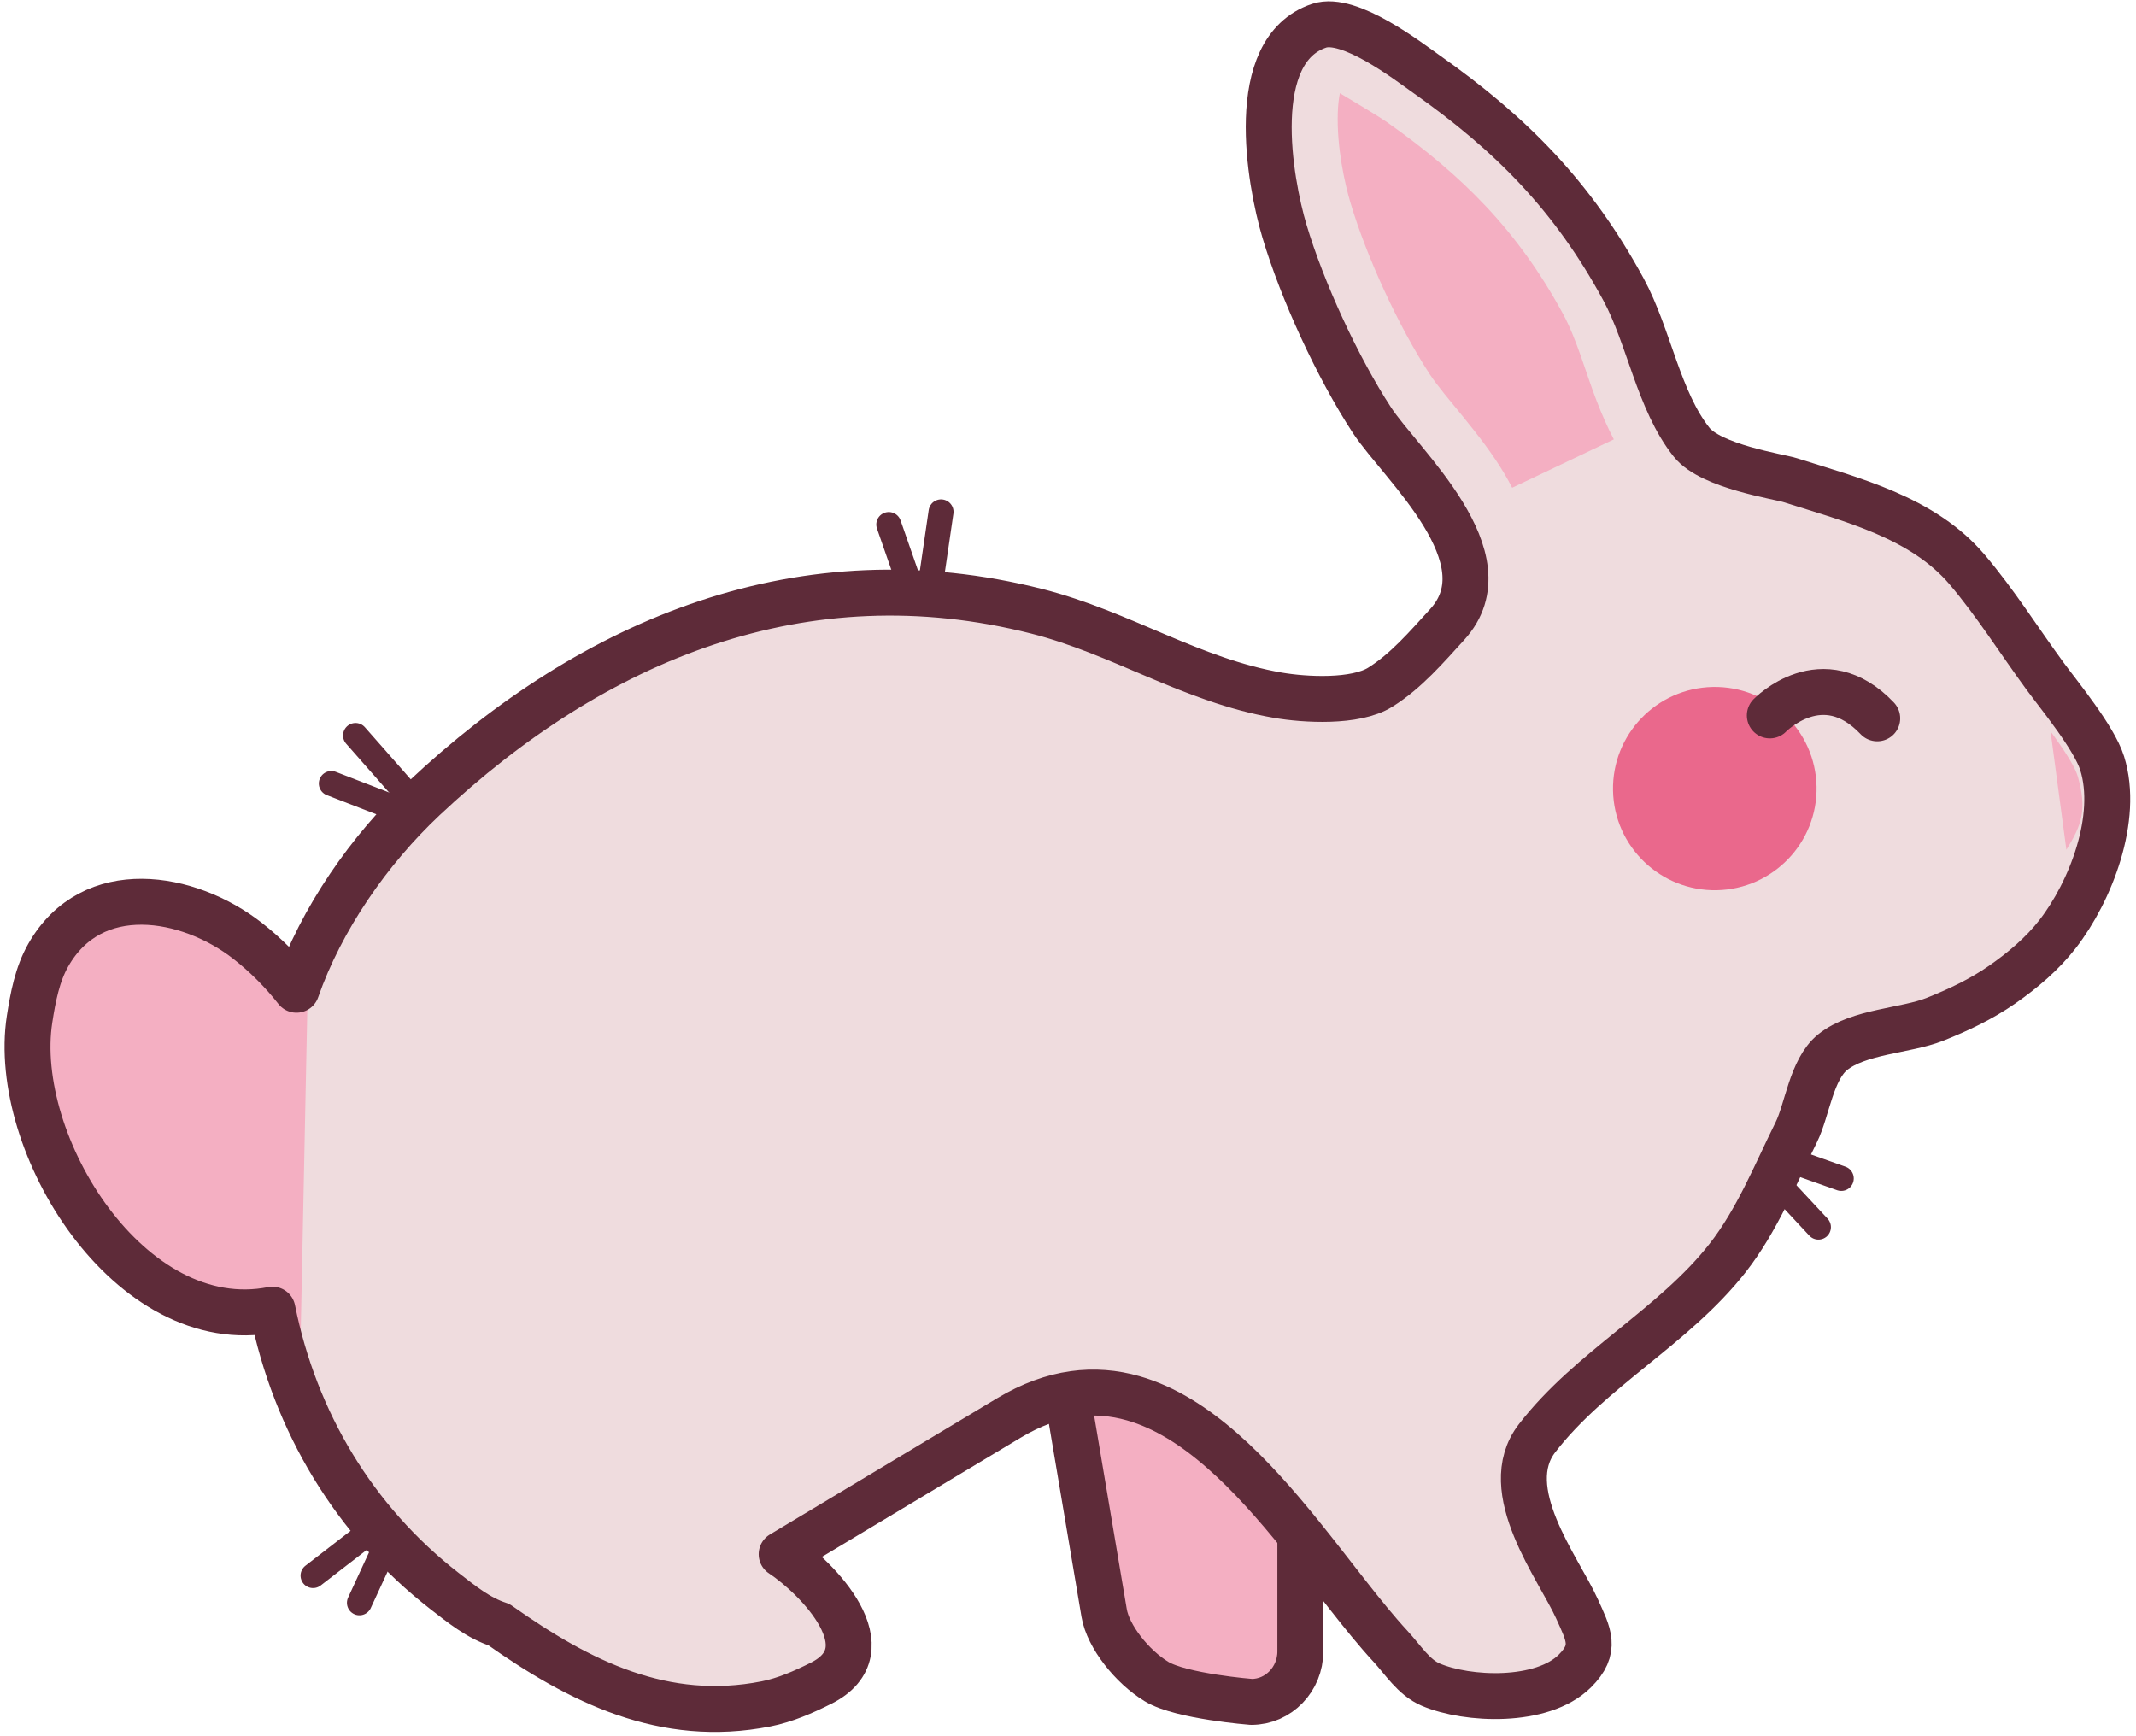 <?xml version="1.0" encoding="UTF-8" standalone="no"?><!DOCTYPE svg PUBLIC "-//W3C//DTD SVG 1.1//EN" "http://www.w3.org/Graphics/SVG/1.1/DTD/svg11.dtd"><svg width="100%" height="100%" viewBox="0 0 882 717" version="1.1" xmlns="http://www.w3.org/2000/svg" xmlns:xlink="http://www.w3.org/1999/xlink" xml:space="preserve" xmlns:serif="http://www.serif.com/" style="fill-rule:evenodd;clip-rule:evenodd;stroke-linecap:round;stroke-linejoin:round;stroke-miterlimit:1.5;"><g id="bunny1"><path d="M536.94,583.147c-0,-11.52 -9.048,-20.873 -20.193,-20.873l-40.384,0c-11.145,0 -36.495,-2.849 -36.495,8.671c0,0 12.693,75.223 16.059,95.168c1.63,9.663 11.545,22.208 21.682,28.325c10.137,6.118 39.138,8.378 39.138,8.378c11.145,-0 20.193,-9.353 20.193,-20.873l-0,-98.796Z" style="fill:#f4afc2;stroke:#5e2b39;stroke-width:18.97px;"/><g><path d="M467.908,577.418c-15.781,-4.488 -32.828,-2.947 -51.302,8.131l-93.843,56.274c14.812,9.817 43.801,39.482 16.238,53.298c-7.231,3.624 -14.786,6.949 -22.722,8.512c-42.067,8.289 -76.88,-9.141 -110.252,-32.729c-8.382,-2.675 -15.51,-8.472 -22.458,-13.87c-37.3,-28.986 -61.767,-69.969 -71.061,-116.209c-58.891,11.629 -108.254,-68.566 -100.297,-119.959c1.405,-9.071 3.176,-18.456 7.712,-26.438c18.075,-31.81 57.873,-24.998 82.284,-5.921c7.507,5.867 14.321,12.723 20.213,20.21c10.279,-29.386 30.055,-57.775 52.609,-78.981c70.356,-66.149 156.934,-101.683 253.036,-77.319c34.849,8.834 63.831,28.509 99.629,34.681c11.082,1.911 31.974,3.132 42.28,-3.332c10.688,-6.703 19.102,-16.572 27.606,-25.89c25.04,-27.434 -19.213,-66.222 -31.061,-84.351c-14.198,-21.725 -28.801,-53.471 -36.143,-78.112c-6.082,-20.411 -15.861,-74.717 14.33,-84.788c12.467,-4.158 36.65,14.582 44.182,19.886c35.282,24.844 60.713,50.711 81.453,88.942c10.613,19.563 14.453,45.97 28.174,63.183c7.981,10.012 36,14.158 40.654,15.635c25.656,8.142 54.791,15.407 73.041,36.859c11.858,13.938 21.582,29.559 32.415,44.309c5.587,7.607 20.105,25.222 23.406,35.751c7.065,22.536 -4.778,52.971 -18.372,70.498c-6.367,8.209 -14.505,15.063 -23.036,20.992c-8.529,5.927 -18.051,10.428 -27.703,14.267c-11.964,4.759 -31.501,4.931 -42.207,13.587c-8.78,7.098 -10.477,23.897 -14.965,32.957c-8.774,17.713 -16.234,36.485 -28.425,52.045c-22.257,28.409 -56.615,45.822 -78.652,74.401c-16.442,21.322 8.965,53.677 16.526,70.483c4.715,10.48 8.289,16.5 -0.912,25.639c-13.543,13.454 -44.439,12.055 -59.504,5.619c-7.045,-3.01 -11.438,-10.23 -16.64,-15.854c-11.284,-12.2 -23.618,-29.269 -37.238,-46.093c-19.986,-24.687 -42.737,-48.845 -68.995,-56.313Z" style="fill:#efdcde;"/><clipPath id="_clip1"><path d="M467.908,577.418c-15.781,-4.488 -32.828,-2.947 -51.302,8.131l-93.843,56.274c14.812,9.817 43.801,39.482 16.238,53.298c-7.231,3.624 -14.786,6.949 -22.722,8.512c-42.067,8.289 -76.88,-9.141 -110.252,-32.729c-8.382,-2.675 -15.51,-8.472 -22.458,-13.87c-37.3,-28.986 -61.767,-69.969 -71.061,-116.209c-58.891,11.629 -108.254,-68.566 -100.297,-119.959c1.405,-9.071 3.176,-18.456 7.712,-26.438c18.075,-31.81 57.873,-24.998 82.284,-5.921c7.507,5.867 14.321,12.723 20.213,20.21c10.279,-29.386 30.055,-57.775 52.609,-78.981c70.356,-66.149 156.934,-101.683 253.036,-77.319c34.849,8.834 63.831,28.509 99.629,34.681c11.082,1.911 31.974,3.132 42.28,-3.332c10.688,-6.703 19.102,-16.572 27.606,-25.89c25.04,-27.434 -19.213,-66.222 -31.061,-84.351c-14.198,-21.725 -28.801,-53.471 -36.143,-78.112c-6.082,-20.411 -15.861,-74.717 14.33,-84.788c12.467,-4.158 36.65,14.582 44.182,19.886c35.282,24.844 60.713,50.711 81.453,88.942c10.613,19.563 14.453,45.97 28.174,63.183c7.981,10.012 36,14.158 40.654,15.635c25.656,8.142 54.791,15.407 73.041,36.859c11.858,13.938 21.582,29.559 32.415,44.309c5.587,7.607 20.105,25.222 23.406,35.751c7.065,22.536 -4.778,52.971 -18.372,70.498c-6.367,8.209 -14.505,15.063 -23.036,20.992c-8.529,5.927 -18.051,10.428 -27.703,14.267c-11.964,4.759 -31.501,4.931 -42.207,13.587c-8.78,7.098 -10.477,23.897 -14.965,32.957c-8.774,17.713 -16.234,36.485 -28.425,52.045c-22.257,28.409 -56.615,45.822 -78.652,74.401c-16.442,21.322 8.965,53.677 16.526,70.483c4.715,10.48 8.289,16.5 -0.912,25.639c-13.543,13.454 -44.439,12.055 -59.504,5.619c-7.045,-3.01 -11.438,-10.23 -16.64,-15.854c-11.284,-12.2 -23.618,-29.269 -37.238,-46.093c-19.986,-24.687 -42.737,-48.845 -68.995,-56.313Z"/></clipPath><g clip-path="url(#_clip1)"><path d="M127.397,392.407l-3.922,192.181c-0.858,-3.539 -1.645,-7.101 -2.361,-10.684c-0.958,-4.791 -5.527,-7.972 -10.353,-7.207c-43.844,6.947 -83.283,-17.493 -110.348,-51.787c-27.383,-34.697 -42.43,-79.75 -35.743,-114.675c2.29,-11.958 4.944,-24.381 11.762,-34.804c12.991,-19.862 33.392,-27.15 54.631,-26.576c22.523,0.609 46.017,9.839 63.773,23.001c11.214,8.313 21.347,17.966 30.068,28.46c0.71,0.854 1.557,1.557 2.493,2.091Z" style="fill:#f4afc2;"/></g><path d="M467.908,577.418c-15.781,-4.488 -32.828,-2.947 -51.302,8.131l-93.843,56.274c14.812,9.817 43.801,39.482 16.238,53.298c-7.231,3.624 -14.786,6.949 -22.722,8.512c-42.067,8.289 -76.88,-9.141 -110.252,-32.729c-8.382,-2.675 -15.51,-8.472 -22.458,-13.87c-37.3,-28.986 -61.767,-69.969 -71.061,-116.209c-58.891,11.629 -108.254,-68.566 -100.297,-119.959c1.405,-9.071 3.176,-18.456 7.712,-26.438c18.075,-31.81 57.873,-24.998 82.284,-5.921c7.507,5.867 14.321,12.723 20.213,20.21c10.279,-29.386 30.055,-57.775 52.609,-78.981c70.356,-66.149 156.934,-101.683 253.036,-77.319c34.849,8.834 63.831,28.509 99.629,34.681c11.082,1.911 31.974,3.132 42.28,-3.332c10.688,-6.703 19.102,-16.572 27.606,-25.89c25.04,-27.434 -19.213,-66.222 -31.061,-84.351c-14.198,-21.725 -28.801,-53.471 -36.143,-78.112c-6.082,-20.411 -15.861,-74.717 14.33,-84.788c12.467,-4.158 36.65,14.582 44.182,19.886c35.282,24.844 60.713,50.711 81.453,88.942c10.613,19.563 14.453,45.97 28.174,63.183c7.981,10.012 36,14.158 40.654,15.635c25.656,8.142 54.791,15.407 73.041,36.859c11.858,13.938 21.582,29.559 32.415,44.309c5.587,7.607 20.105,25.222 23.406,35.751c7.065,22.536 -4.778,52.971 -18.372,70.498c-6.367,8.209 -14.505,15.063 -23.036,20.992c-8.529,5.927 -18.051,10.428 -27.703,14.267c-11.964,4.759 -31.501,4.931 -42.207,13.587c-8.78,7.098 -10.477,23.897 -14.965,32.957c-8.774,17.713 -16.234,36.485 -28.425,52.045c-22.257,28.409 -56.615,45.822 -78.652,74.401c-16.442,21.322 8.965,53.677 16.526,70.483c4.715,10.48 8.289,16.5 -0.912,25.639c-13.543,13.454 -44.439,12.055 -59.504,5.619c-7.045,-3.01 -11.438,-10.23 -16.64,-15.854c-11.284,-12.2 -23.618,-29.269 -37.238,-46.093c-19.986,-24.687 -42.737,-48.845 -68.995,-56.313Z" style="fill:none;stroke:#5e2b39;stroke-width:18.97px;"/></g><path d="M846.713,301.996c0.09,0.124 -6.824,-9.14 -6.734,-9.017c3.793,5.159 16.08,20.676 18.062,27.893c3.689,13.434 1.785,19.462 -4.79,30.023l-6.538,-48.899Z" style="fill:#f4afc2;"/><path d="M725.868,320.189l-19.632,30.578" style="fill:none;stroke:#c65574;stroke-width:10.31px;"/><path d="M702.993,309.188l-13.897,21.645" style="fill:none;stroke:#c65574;stroke-width:10.31px;"/><g><path d="M730.227,484.589l20.647,22.158" style="fill:none;stroke:#5e2b39;stroke-width:10.31px;"/><path d="M732.738,476.869l27.564,9.769" style="fill:none;stroke:#5e2b39;stroke-width:10.31px;"/></g><g><path d="M153.234,632.13l-23.968,18.515" style="fill:none;stroke:#5e2b39;stroke-width:10.31px;"/><path d="M160.69,635.343l-12.271,26.545" style="fill:none;stroke:#5e2b39;stroke-width:10.31px;"/></g><g><path d="M166.813,326.452l-20.008,-22.737" style="fill:none;stroke:#5e2b39;stroke-width:10.31px;"/><path d="M164.084,334.097l-27.276,-10.549" style="fill:none;stroke:#5e2b39;stroke-width:10.31px;"/></g><g><path d="M384.207,241.349l4.376,-29.969" style="fill:none;stroke:#5e2b39;stroke-width:10.31px;"/><path d="M376.612,244.218l-9.616,-27.618" style="fill:none;stroke:#5e2b39;stroke-width:10.31px;"/></g><path d="M707.234,283.68c23.193,-0.462 42.398,17.968 42.86,41.131c0.462,23.163 -17.992,42.345 -41.185,42.807c-23.194,0.463 -42.399,-17.967 -42.861,-41.13c-0.462,-23.164 17.993,-42.345 41.186,-42.808Z" style="fill:#ea688c;"/><path d="M775.148,296.639c-22.568,-23.764 -44.352,-1.205 -44.352,-1.205" style="fill:none;stroke:#5e2b39;stroke-width:18.97px;"/><path d="M553.259,38.481c6.534,3.89 16.43,9.835 19.289,11.848c31.486,22.172 54.319,45.131 72.828,79.25c5.813,10.714 9.201,23.756 13.847,35.807c2.142,5.557 4.495,10.95 7.161,16.058l-41.985,19.976c-0.94,-1.839 -1.945,-3.668 -3.012,-5.484c-9.646,-16.42 -24.731,-31.786 -31.02,-41.41c-12.845,-19.656 -26.051,-48.38 -32.694,-70.674c-2.447,-8.211 -5.726,-23.229 -5.268,-37.219c0.092,-2.805 0.332,-5.561 0.854,-8.152Z" style="fill:#f4afc2;"/></g></svg>